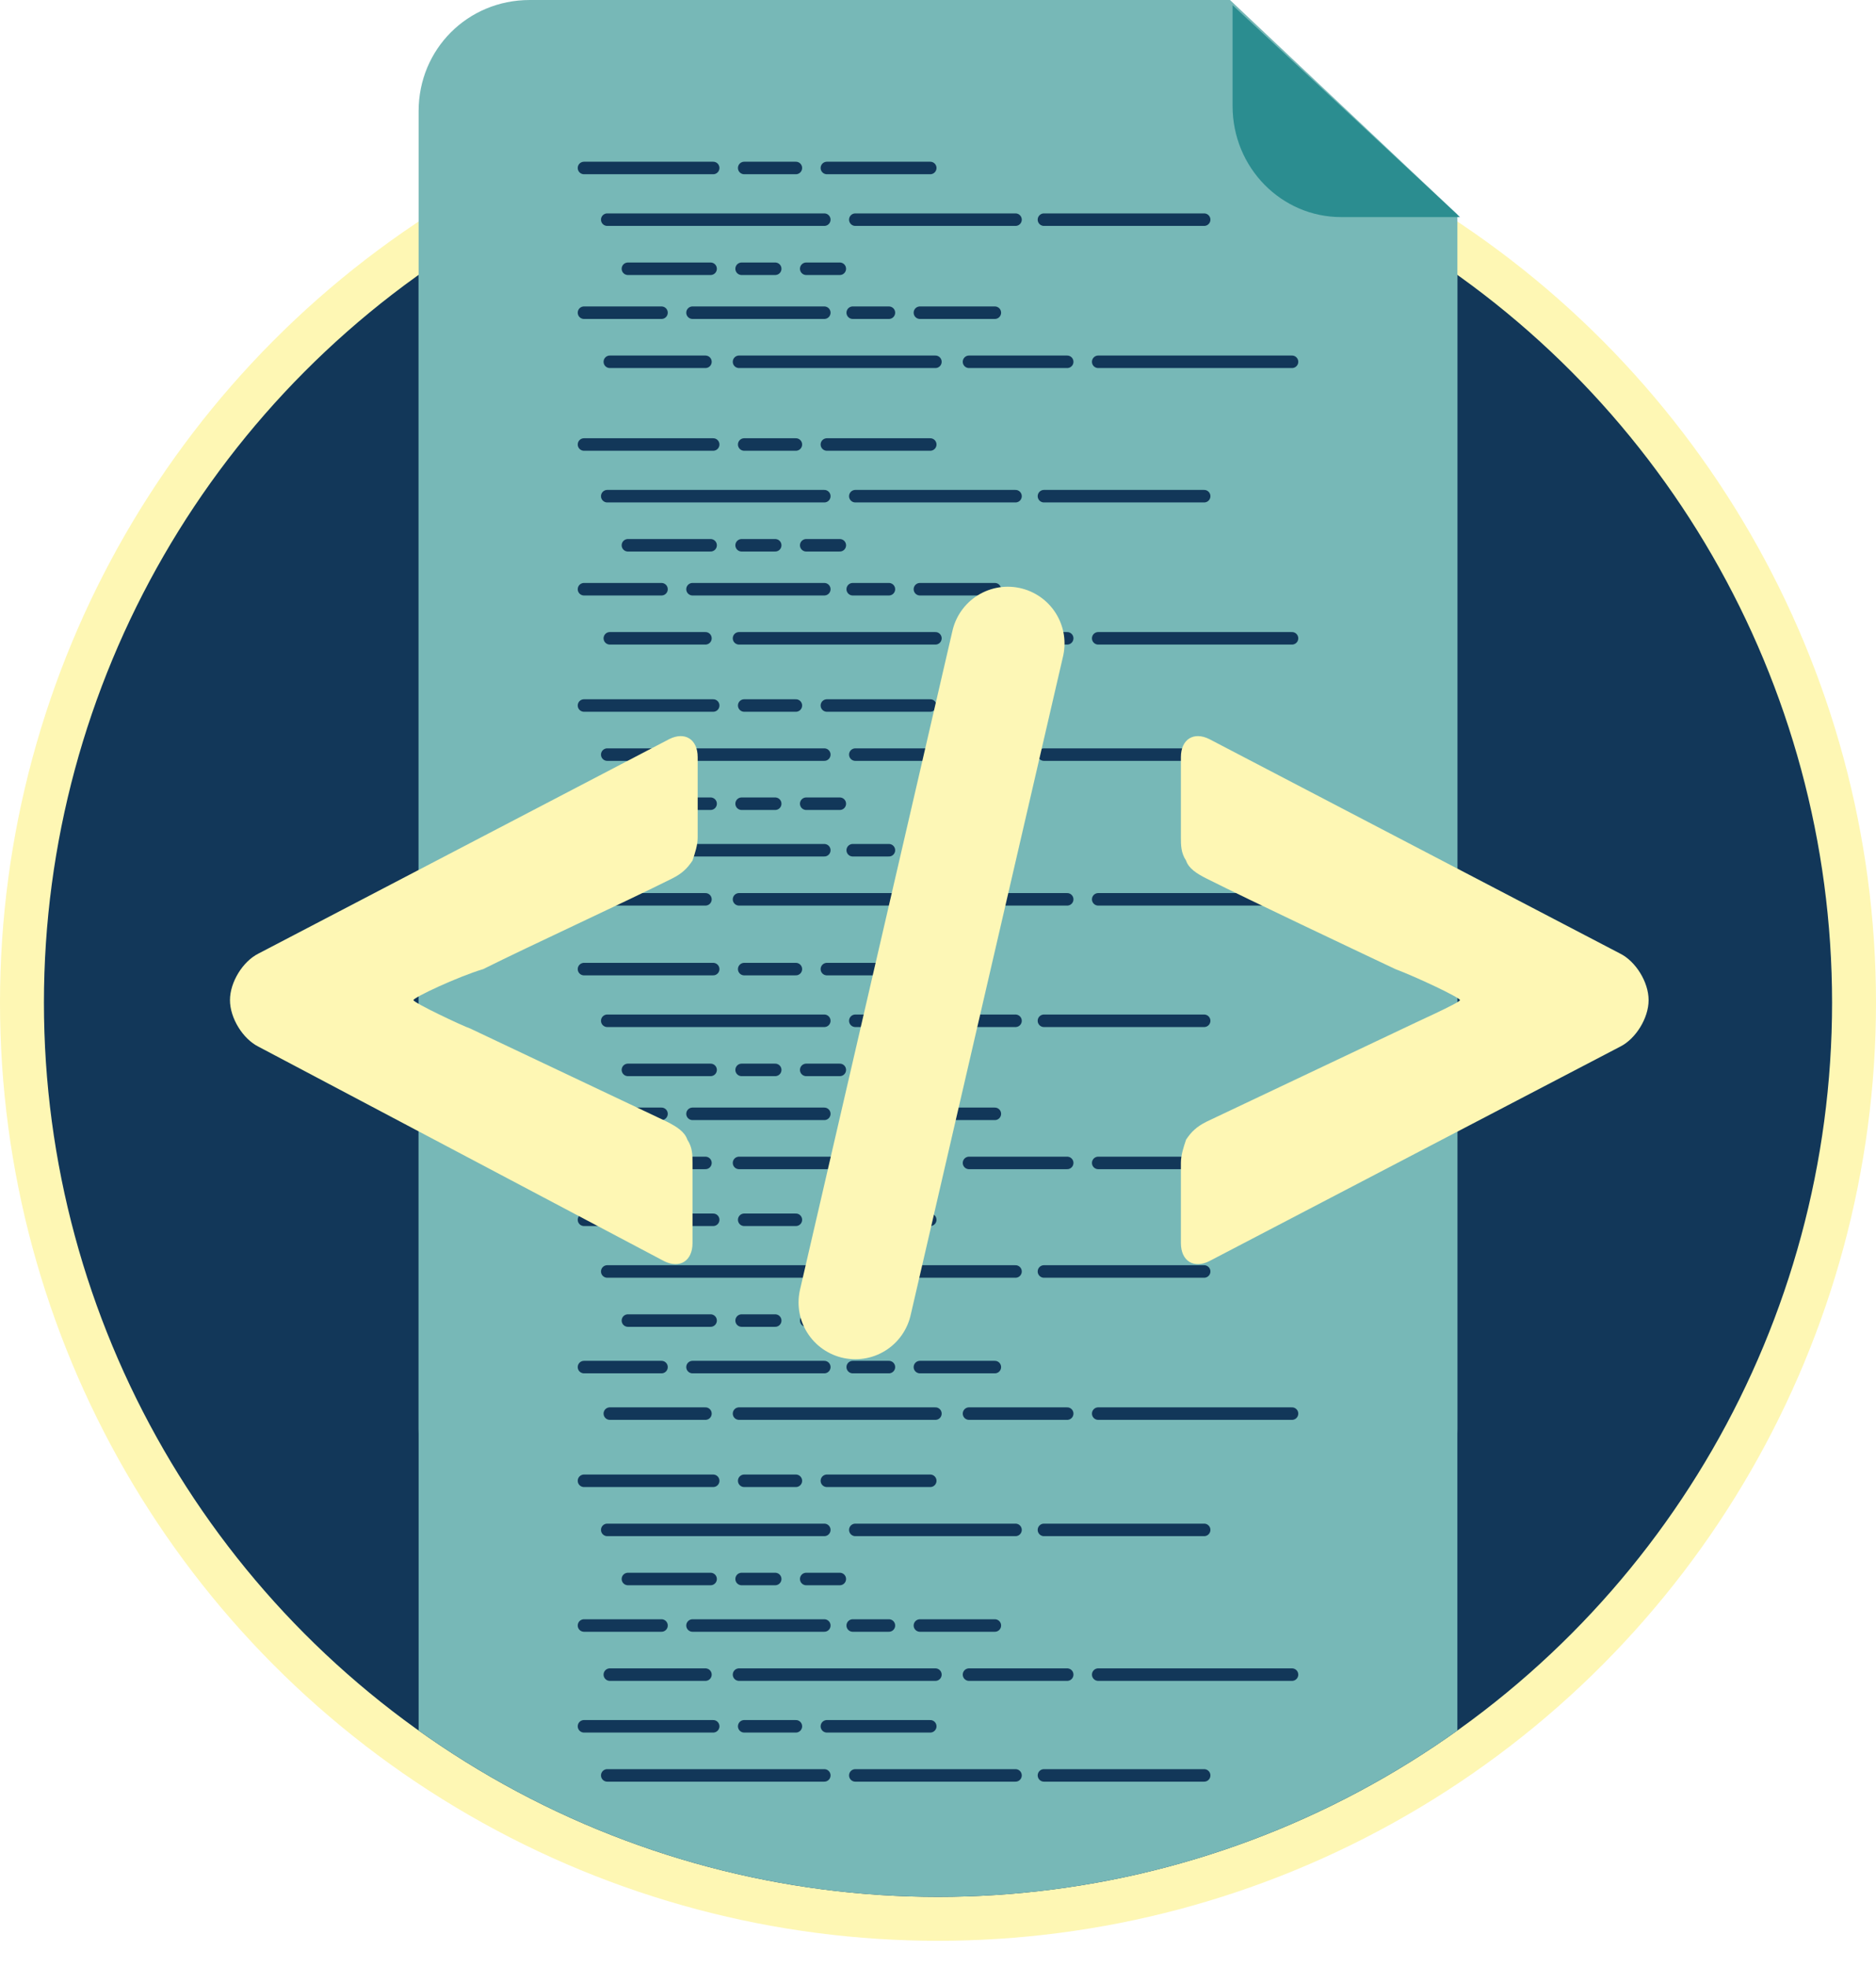 <?xml version="1.0" encoding="utf-8"?>
<!-- Generator: Adobe Illustrator 18.1.1, SVG Export Plug-In . SVG Version: 6.00 Build 0)  -->
<!DOCTYPE svg PUBLIC "-//W3C//DTD SVG 1.1//EN" "http://www.w3.org/Graphics/SVG/1.1/DTD/svg11.dtd">
<svg version="1.1" id="Layer_1" xmlns="http://www.w3.org/2000/svg" xmlns:xlink="http://www.w3.org/1999/xlink" x="0px" y="0px"
	 viewBox="36 32.2 72.6 76.1" enable-background="new 36 32.2 72.6 76.1" xml:space="preserve">
<g>
	<circle fill="#FEF7B4" cx="72.3" cy="71" r="36.3"/>
	<g>
		<g>
			<defs>
				<circle id="SVGID_1_" cx="72.3" cy="71" r="34.6"/>
			</defs>
			<clipPath id="SVGID_2_">
				<use xlink:href="#SVGID_1_"  overflow="visible"/>
			</clipPath>
			<circle clip-path="url(#SVGID_2_)" fill="#123759" cx="72.3" cy="71" r="34.6"/>
		</g>
		<g>
			<defs>
				<circle id="SVGID_3_" cx="72.3" cy="71" r="34.6"/>
			</defs>
			<clipPath id="SVGID_4_">
				<use xlink:href="#SVGID_3_"  overflow="visible"/>
			</clipPath>
			<path clip-path="url(#SVGID_4_)" fill="#77B8B7" d="M87.6,108.3H57c-2.7,0-4.8-2.2-4.8-4.8V37.3c0-2.7,2.2-4.8,4.8-4.8h30.6
				c2.7,0,4.8,2.2,4.8,4.8v66.2C92.4,106.2,90.2,108.3,87.6,108.3z"/>
		</g>
	</g>
	<path fill="#77B8B7" d="M92.4,40.5v47c0,2.4-1.9,4.3-4.3,4.3H56.5c-2.4,0-4.3-1.9-4.3-4.3v-51c0-2.4,1.9-4.3,4.3-4.3h27.1"/>
	<path fill="#2B8D90" d="M92.5,40.6h-4.6c-2.3,0-4.2-1.9-4.2-4.3v-3.9"/>
</g>
<g>
	<g>
		
			<line fill="none" stroke="#123759" stroke-width="0.484" stroke-linecap="round" stroke-miterlimit="10" x1="58.6" y1="38.7" x2="63.6" y2="38.7"/>
		
			<line fill="none" stroke="#123759" stroke-width="0.484" stroke-linecap="round" stroke-miterlimit="10" x1="64.8" y1="38.7" x2="66.8" y2="38.7"/>
		
			<line fill="none" stroke="#123759" stroke-width="0.484" stroke-linecap="round" stroke-miterlimit="10" x1="68" y1="38.7" x2="72" y2="38.7"/>
		
			<line fill="none" stroke="#123759" stroke-width="0.484" stroke-linecap="round" stroke-miterlimit="10" x1="59.5" y1="40.7" x2="67.9" y2="40.7"/>
		
			<line fill="none" stroke="#123759" stroke-width="0.484" stroke-linecap="round" stroke-miterlimit="10" x1="59.6" y1="46.2" x2="63.3" y2="46.2"/>
		
			<line fill="none" stroke="#123759" stroke-width="0.484" stroke-linecap="round" stroke-miterlimit="10" x1="64.6" y1="46.2" x2="72.2" y2="46.2"/>
		
			<line fill="none" stroke="#123759" stroke-width="0.484" stroke-linecap="round" stroke-miterlimit="10" x1="73.5" y1="46.2" x2="77.3" y2="46.2"/>
		
			<line fill="none" stroke="#123759" stroke-width="0.484" stroke-linecap="round" stroke-miterlimit="10" x1="78.5" y1="46.2" x2="86" y2="46.2"/>
		
			<line fill="none" stroke="#123759" stroke-width="0.484" stroke-linecap="round" stroke-miterlimit="10" x1="58.6" y1="44.3" x2="61.6" y2="44.3"/>
		
			<line fill="none" stroke="#123759" stroke-width="0.484" stroke-linecap="round" stroke-miterlimit="10" x1="62.8" y1="44.3" x2="67.9" y2="44.3"/>
		
			<line fill="none" stroke="#123759" stroke-width="0.484" stroke-linecap="round" stroke-miterlimit="10" x1="69" y1="44.3" x2="70.4" y2="44.3"/>
		
			<line fill="none" stroke="#123759" stroke-width="0.484" stroke-linecap="round" stroke-miterlimit="10" x1="71.6" y1="44.3" x2="74.5" y2="44.3"/>
		
			<line fill="none" stroke="#123759" stroke-width="0.484" stroke-linecap="round" stroke-miterlimit="10" x1="60.3" y1="42.6" x2="63.5" y2="42.6"/>
		
			<line fill="none" stroke="#123759" stroke-width="0.484" stroke-linecap="round" stroke-miterlimit="10" x1="64.7" y1="42.6" x2="66" y2="42.6"/>
		
			<line fill="none" stroke="#123759" stroke-width="0.484" stroke-linecap="round" stroke-miterlimit="10" x1="67.2" y1="42.6" x2="68.5" y2="42.6"/>
		
			<line fill="none" stroke="#123759" stroke-width="0.484" stroke-linecap="round" stroke-miterlimit="10" x1="69.1" y1="40.7" x2="75.3" y2="40.7"/>
		
			<line fill="none" stroke="#123759" stroke-width="0.484" stroke-linecap="round" stroke-miterlimit="10" x1="76.4" y1="40.7" x2="82.6" y2="40.7"/>
	</g>
	<g>
		
			<line fill="none" stroke="#123759" stroke-width="0.484" stroke-linecap="round" stroke-miterlimit="10" x1="58.6" y1="49.4" x2="63.6" y2="49.4"/>
		
			<line fill="none" stroke="#123759" stroke-width="0.484" stroke-linecap="round" stroke-miterlimit="10" x1="64.8" y1="49.4" x2="66.8" y2="49.4"/>
		
			<line fill="none" stroke="#123759" stroke-width="0.484" stroke-linecap="round" stroke-miterlimit="10" x1="68" y1="49.4" x2="72" y2="49.4"/>
		
			<line fill="none" stroke="#123759" stroke-width="0.484" stroke-linecap="round" stroke-miterlimit="10" x1="59.5" y1="51.4" x2="67.9" y2="51.4"/>
		
			<line fill="none" stroke="#123759" stroke-width="0.484" stroke-linecap="round" stroke-miterlimit="10" x1="59.6" y1="56.9" x2="63.3" y2="56.9"/>
		
			<line fill="none" stroke="#123759" stroke-width="0.484" stroke-linecap="round" stroke-miterlimit="10" x1="64.6" y1="56.9" x2="72.2" y2="56.9"/>
		
			<line fill="none" stroke="#123759" stroke-width="0.484" stroke-linecap="round" stroke-miterlimit="10" x1="73.5" y1="56.9" x2="77.3" y2="56.9"/>
		
			<line fill="none" stroke="#123759" stroke-width="0.484" stroke-linecap="round" stroke-miterlimit="10" x1="78.5" y1="56.9" x2="86" y2="56.9"/>
		
			<line fill="none" stroke="#123759" stroke-width="0.484" stroke-linecap="round" stroke-miterlimit="10" x1="58.6" y1="55" x2="61.6" y2="55"/>
		
			<line fill="none" stroke="#123759" stroke-width="0.484" stroke-linecap="round" stroke-miterlimit="10" x1="62.8" y1="55" x2="67.9" y2="55"/>
		
			<line fill="none" stroke="#123759" stroke-width="0.484" stroke-linecap="round" stroke-miterlimit="10" x1="69" y1="55" x2="70.4" y2="55"/>
		
			<line fill="none" stroke="#123759" stroke-width="0.484" stroke-linecap="round" stroke-miterlimit="10" x1="71.6" y1="55" x2="74.5" y2="55"/>
		
			<line fill="none" stroke="#123759" stroke-width="0.484" stroke-linecap="round" stroke-miterlimit="10" x1="60.3" y1="53.3" x2="63.5" y2="53.3"/>
		
			<line fill="none" stroke="#123759" stroke-width="0.484" stroke-linecap="round" stroke-miterlimit="10" x1="64.7" y1="53.3" x2="66" y2="53.3"/>
		
			<line fill="none" stroke="#123759" stroke-width="0.484" stroke-linecap="round" stroke-miterlimit="10" x1="67.2" y1="53.3" x2="68.5" y2="53.3"/>
		
			<line fill="none" stroke="#123759" stroke-width="0.484" stroke-linecap="round" stroke-miterlimit="10" x1="69.1" y1="51.4" x2="75.3" y2="51.4"/>
		
			<line fill="none" stroke="#123759" stroke-width="0.484" stroke-linecap="round" stroke-miterlimit="10" x1="76.4" y1="51.4" x2="82.6" y2="51.4"/>
	</g>
	<g>
		
			<line fill="none" stroke="#123759" stroke-width="0.484" stroke-linecap="round" stroke-miterlimit="10" x1="58.6" y1="59.5" x2="63.6" y2="59.5"/>
		
			<line fill="none" stroke="#123759" stroke-width="0.484" stroke-linecap="round" stroke-miterlimit="10" x1="64.8" y1="59.5" x2="66.8" y2="59.5"/>
		
			<line fill="none" stroke="#123759" stroke-width="0.484" stroke-linecap="round" stroke-miterlimit="10" x1="68" y1="59.5" x2="72" y2="59.5"/>
		
			<line fill="none" stroke="#123759" stroke-width="0.484" stroke-linecap="round" stroke-miterlimit="10" x1="59.5" y1="61.4" x2="67.9" y2="61.4"/>
		
			<line fill="none" stroke="#123759" stroke-width="0.484" stroke-linecap="round" stroke-miterlimit="10" x1="59.6" y1="67" x2="63.3" y2="67"/>
		
			<line fill="none" stroke="#123759" stroke-width="0.484" stroke-linecap="round" stroke-miterlimit="10" x1="64.6" y1="67" x2="72.2" y2="67"/>
		
			<line fill="none" stroke="#123759" stroke-width="0.484" stroke-linecap="round" stroke-miterlimit="10" x1="73.5" y1="67" x2="77.3" y2="67"/>
		
			<line fill="none" stroke="#123759" stroke-width="0.484" stroke-linecap="round" stroke-miterlimit="10" x1="78.5" y1="67" x2="86" y2="67"/>
		
			<line fill="none" stroke="#123759" stroke-width="0.484" stroke-linecap="round" stroke-miterlimit="10" x1="58.6" y1="65.1" x2="61.6" y2="65.1"/>
		
			<line fill="none" stroke="#123759" stroke-width="0.484" stroke-linecap="round" stroke-miterlimit="10" x1="62.8" y1="65.1" x2="67.9" y2="65.1"/>
		
			<line fill="none" stroke="#123759" stroke-width="0.484" stroke-linecap="round" stroke-miterlimit="10" x1="69" y1="65.1" x2="70.4" y2="65.1"/>
		
			<line fill="none" stroke="#123759" stroke-width="0.484" stroke-linecap="round" stroke-miterlimit="10" x1="71.6" y1="65.1" x2="74.5" y2="65.1"/>
		
			<line fill="none" stroke="#123759" stroke-width="0.484" stroke-linecap="round" stroke-miterlimit="10" x1="60.3" y1="63.3" x2="63.5" y2="63.3"/>
		
			<line fill="none" stroke="#123759" stroke-width="0.484" stroke-linecap="round" stroke-miterlimit="10" x1="64.7" y1="63.3" x2="66" y2="63.3"/>
		
			<line fill="none" stroke="#123759" stroke-width="0.484" stroke-linecap="round" stroke-miterlimit="10" x1="67.2" y1="63.3" x2="68.5" y2="63.3"/>
		
			<line fill="none" stroke="#123759" stroke-width="0.484" stroke-linecap="round" stroke-miterlimit="10" x1="69.1" y1="61.4" x2="75.3" y2="61.4"/>
		
			<line fill="none" stroke="#123759" stroke-width="0.484" stroke-linecap="round" stroke-miterlimit="10" x1="76.4" y1="61.4" x2="82.6" y2="61.4"/>
	</g>
	<g>
		
			<line fill="none" stroke="#123759" stroke-width="0.484" stroke-linecap="round" stroke-miterlimit="10" x1="58.6" y1="69.7" x2="63.6" y2="69.7"/>
		
			<line fill="none" stroke="#123759" stroke-width="0.484" stroke-linecap="round" stroke-miterlimit="10" x1="64.8" y1="69.7" x2="66.8" y2="69.7"/>
		
			<line fill="none" stroke="#123759" stroke-width="0.484" stroke-linecap="round" stroke-miterlimit="10" x1="68" y1="69.7" x2="72" y2="69.7"/>
		
			<line fill="none" stroke="#123759" stroke-width="0.484" stroke-linecap="round" stroke-miterlimit="10" x1="59.5" y1="71.7" x2="67.9" y2="71.7"/>
		
			<line fill="none" stroke="#123759" stroke-width="0.484" stroke-linecap="round" stroke-miterlimit="10" x1="59.6" y1="77.2" x2="63.3" y2="77.2"/>
		
			<line fill="none" stroke="#123759" stroke-width="0.484" stroke-linecap="round" stroke-miterlimit="10" x1="64.6" y1="77.2" x2="72.2" y2="77.2"/>
		
			<line fill="none" stroke="#123759" stroke-width="0.484" stroke-linecap="round" stroke-miterlimit="10" x1="73.5" y1="77.2" x2="77.3" y2="77.2"/>
		
			<line fill="none" stroke="#123759" stroke-width="0.484" stroke-linecap="round" stroke-miterlimit="10" x1="78.5" y1="77.2" x2="86" y2="77.2"/>
		
			<line fill="none" stroke="#123759" stroke-width="0.484" stroke-linecap="round" stroke-miterlimit="10" x1="58.6" y1="75.3" x2="61.6" y2="75.3"/>
		
			<line fill="none" stroke="#123759" stroke-width="0.484" stroke-linecap="round" stroke-miterlimit="10" x1="62.8" y1="75.3" x2="67.9" y2="75.3"/>
		
			<line fill="none" stroke="#123759" stroke-width="0.484" stroke-linecap="round" stroke-miterlimit="10" x1="69" y1="75.3" x2="70.4" y2="75.3"/>
		
			<line fill="none" stroke="#123759" stroke-width="0.484" stroke-linecap="round" stroke-miterlimit="10" x1="71.6" y1="75.3" x2="74.5" y2="75.3"/>
		
			<line fill="none" stroke="#123759" stroke-width="0.484" stroke-linecap="round" stroke-miterlimit="10" x1="60.3" y1="73.6" x2="63.5" y2="73.6"/>
		
			<line fill="none" stroke="#123759" stroke-width="0.484" stroke-linecap="round" stroke-miterlimit="10" x1="64.7" y1="73.6" x2="66" y2="73.6"/>
		
			<line fill="none" stroke="#123759" stroke-width="0.484" stroke-linecap="round" stroke-miterlimit="10" x1="67.2" y1="73.6" x2="68.5" y2="73.6"/>
		
			<line fill="none" stroke="#123759" stroke-width="0.484" stroke-linecap="round" stroke-miterlimit="10" x1="69.1" y1="71.7" x2="75.3" y2="71.7"/>
		
			<line fill="none" stroke="#123759" stroke-width="0.484" stroke-linecap="round" stroke-miterlimit="10" x1="76.4" y1="71.7" x2="82.6" y2="71.7"/>
	</g>
	<g>
		
			<line fill="none" stroke="#123759" stroke-width="0.484" stroke-linecap="round" stroke-miterlimit="10" x1="58.6" y1="79.4" x2="63.6" y2="79.4"/>
		
			<line fill="none" stroke="#123759" stroke-width="0.484" stroke-linecap="round" stroke-miterlimit="10" x1="64.8" y1="79.4" x2="66.8" y2="79.4"/>
		
			<line fill="none" stroke="#123759" stroke-width="0.484" stroke-linecap="round" stroke-miterlimit="10" x1="68" y1="79.4" x2="72" y2="79.4"/>
		
			<line fill="none" stroke="#123759" stroke-width="0.484" stroke-linecap="round" stroke-miterlimit="10" x1="59.5" y1="81.4" x2="67.9" y2="81.4"/>
		
			<line fill="none" stroke="#123759" stroke-width="0.484" stroke-linecap="round" stroke-miterlimit="10" x1="59.6" y1="86.9" x2="63.3" y2="86.9"/>
		
			<line fill="none" stroke="#123759" stroke-width="0.484" stroke-linecap="round" stroke-miterlimit="10" x1="64.6" y1="86.9" x2="72.2" y2="86.9"/>
		
			<line fill="none" stroke="#123759" stroke-width="0.484" stroke-linecap="round" stroke-miterlimit="10" x1="73.5" y1="86.9" x2="77.3" y2="86.9"/>
		
			<line fill="none" stroke="#123759" stroke-width="0.484" stroke-linecap="round" stroke-miterlimit="10" x1="78.5" y1="86.9" x2="86" y2="86.9"/>
		
			<line fill="none" stroke="#123759" stroke-width="0.484" stroke-linecap="round" stroke-miterlimit="10" x1="58.6" y1="85.1" x2="61.6" y2="85.1"/>
		
			<line fill="none" stroke="#123759" stroke-width="0.484" stroke-linecap="round" stroke-miterlimit="10" x1="62.8" y1="85.1" x2="67.9" y2="85.1"/>
		
			<line fill="none" stroke="#123759" stroke-width="0.484" stroke-linecap="round" stroke-miterlimit="10" x1="69" y1="85.1" x2="70.4" y2="85.1"/>
		
			<line fill="none" stroke="#123759" stroke-width="0.484" stroke-linecap="round" stroke-miterlimit="10" x1="71.6" y1="85.1" x2="74.5" y2="85.1"/>
		
			<line fill="none" stroke="#123759" stroke-width="0.484" stroke-linecap="round" stroke-miterlimit="10" x1="60.3" y1="83.3" x2="63.5" y2="83.3"/>
		
			<line fill="none" stroke="#123759" stroke-width="0.484" stroke-linecap="round" stroke-miterlimit="10" x1="64.7" y1="83.3" x2="66" y2="83.3"/>
		
			<line fill="none" stroke="#123759" stroke-width="0.484" stroke-linecap="round" stroke-miterlimit="10" x1="67.2" y1="83.3" x2="68.5" y2="83.3"/>
		
			<line fill="none" stroke="#123759" stroke-width="0.484" stroke-linecap="round" stroke-miterlimit="10" x1="69.1" y1="81.4" x2="75.3" y2="81.4"/>
		
			<line fill="none" stroke="#123759" stroke-width="0.484" stroke-linecap="round" stroke-miterlimit="10" x1="76.4" y1="81.4" x2="82.6" y2="81.4"/>
	</g>
	<g>
		
			<line fill="none" stroke="#123759" stroke-width="0.484" stroke-linecap="round" stroke-miterlimit="10" x1="58.6" y1="89.5" x2="63.6" y2="89.5"/>
		
			<line fill="none" stroke="#123759" stroke-width="0.484" stroke-linecap="round" stroke-miterlimit="10" x1="64.8" y1="89.5" x2="66.8" y2="89.5"/>
		
			<line fill="none" stroke="#123759" stroke-width="0.484" stroke-linecap="round" stroke-miterlimit="10" x1="68" y1="89.5" x2="72" y2="89.5"/>
		
			<line fill="none" stroke="#123759" stroke-width="0.484" stroke-linecap="round" stroke-miterlimit="10" x1="59.5" y1="91.4" x2="67.9" y2="91.4"/>
		
			<line fill="none" stroke="#123759" stroke-width="0.484" stroke-linecap="round" stroke-miterlimit="10" x1="59.6" y1="97" x2="63.3" y2="97"/>
		
			<line fill="none" stroke="#123759" stroke-width="0.484" stroke-linecap="round" stroke-miterlimit="10" x1="64.6" y1="97" x2="72.2" y2="97"/>
		
			<line fill="none" stroke="#123759" stroke-width="0.484" stroke-linecap="round" stroke-miterlimit="10" x1="73.5" y1="97" x2="77.3" y2="97"/>
		
			<line fill="none" stroke="#123759" stroke-width="0.484" stroke-linecap="round" stroke-miterlimit="10" x1="78.5" y1="97" x2="86" y2="97"/>
		
			<line fill="none" stroke="#123759" stroke-width="0.484" stroke-linecap="round" stroke-miterlimit="10" x1="58.6" y1="95.1" x2="61.6" y2="95.1"/>
		
			<line fill="none" stroke="#123759" stroke-width="0.484" stroke-linecap="round" stroke-miterlimit="10" x1="62.8" y1="95.1" x2="67.9" y2="95.1"/>
		
			<line fill="none" stroke="#123759" stroke-width="0.484" stroke-linecap="round" stroke-miterlimit="10" x1="69" y1="95.1" x2="70.4" y2="95.1"/>
		
			<line fill="none" stroke="#123759" stroke-width="0.484" stroke-linecap="round" stroke-miterlimit="10" x1="71.6" y1="95.1" x2="74.5" y2="95.1"/>
		
			<line fill="none" stroke="#123759" stroke-width="0.484" stroke-linecap="round" stroke-miterlimit="10" x1="60.3" y1="93.3" x2="63.5" y2="93.3"/>
		
			<line fill="none" stroke="#123759" stroke-width="0.484" stroke-linecap="round" stroke-miterlimit="10" x1="64.7" y1="93.3" x2="66" y2="93.3"/>
		
			<line fill="none" stroke="#123759" stroke-width="0.484" stroke-linecap="round" stroke-miterlimit="10" x1="67.2" y1="93.3" x2="68.5" y2="93.3"/>
		
			<line fill="none" stroke="#123759" stroke-width="0.484" stroke-linecap="round" stroke-miterlimit="10" x1="69.1" y1="91.4" x2="75.3" y2="91.4"/>
		
			<line fill="none" stroke="#123759" stroke-width="0.484" stroke-linecap="round" stroke-miterlimit="10" x1="76.4" y1="91.4" x2="82.6" y2="91.4"/>
	</g>
	<g>
		
			<line fill="none" stroke="#123759" stroke-width="0.484" stroke-linecap="round" stroke-miterlimit="10" x1="58.6" y1="99" x2="63.6" y2="99"/>
		
			<line fill="none" stroke="#123759" stroke-width="0.484" stroke-linecap="round" stroke-miterlimit="10" x1="64.8" y1="99" x2="66.8" y2="99"/>
		
			<line fill="none" stroke="#123759" stroke-width="0.484" stroke-linecap="round" stroke-miterlimit="10" x1="68" y1="99" x2="72" y2="99"/>
		
			<line fill="none" stroke="#123759" stroke-width="0.484" stroke-linecap="round" stroke-miterlimit="10" x1="59.5" y1="100.9" x2="67.9" y2="100.9"/>
		
			<line fill="none" stroke="#123759" stroke-width="0.484" stroke-linecap="round" stroke-miterlimit="10" x1="69.1" y1="100.9" x2="75.3" y2="100.9"/>
		
			<line fill="none" stroke="#123759" stroke-width="0.484" stroke-linecap="round" stroke-miterlimit="10" x1="76.4" y1="100.9" x2="82.6" y2="100.9"/>
	</g>
</g>
<g>
	
		<line fill="none" stroke="#FDF7B6" stroke-width="4.393" stroke-linecap="round" stroke-miterlimit="10" x1="75" y1="57.1" x2="69.1" y2="82.6"/>
	<g>
		<g>
			<g>
				<g>
					<path fill="#FEF7B4" d="M82.8,81c-0.6,0.3-1.1,0-1.1-0.7c0,0,0-2.1,0-3.1c0-0.3,0.1-0.6,0.2-0.9c0.2-0.3,0.4-0.5,0.8-0.7
						c1.9-0.9,5.7-2.7,7.6-3.6c0.4-0.2,2.2-1,2.2-1.1S90.8,70,90,69.7c-1.9-0.9-5.5-2.6-7.3-3.5c-0.4-0.2-0.7-0.4-0.8-0.7
						c-0.2-0.3-0.2-0.6-0.2-0.9c0-1.1,0-3.1,0-3.1c0-0.7,0.5-1,1.1-0.7l15.9,8.3c0.6,0.3,1.1,1.1,1.1,1.8l0,0c0,0.7-0.5,1.5-1.1,1.8
						L82.8,81z"/>
				</g>
			</g>
		</g>
		<g>
			<g>
				<g>
					<path fill="#FEF7B4" d="M46,72.7c-0.6-0.3-1.1-1.1-1.1-1.8l0,0c0-0.7,0.5-1.5,1.1-1.8l15.9-8.3c0.6-0.3,1.1,0,1.1,0.7
						c0,0,0,2.1,0,3.1c0,0.3-0.1,0.6-0.2,0.9c-0.2,0.3-0.4,0.5-0.8,0.7c-1.8,0.9-5.5,2.6-7.3,3.5c-1,0.3-2.7,1.1-2.7,1.2
						s1.9,1,2.2,1.1c1.9,0.9,5.7,2.7,7.6,3.6c0.4,0.2,0.7,0.4,0.8,0.7c0.2,0.3,0.2,0.6,0.2,0.9c0,1.1,0,3.1,0,3.1
						c0,0.7-0.5,1-1.1,0.7L46,72.7z"/>
				</g>
			</g>
		</g>
	</g>
</g>
</svg>
